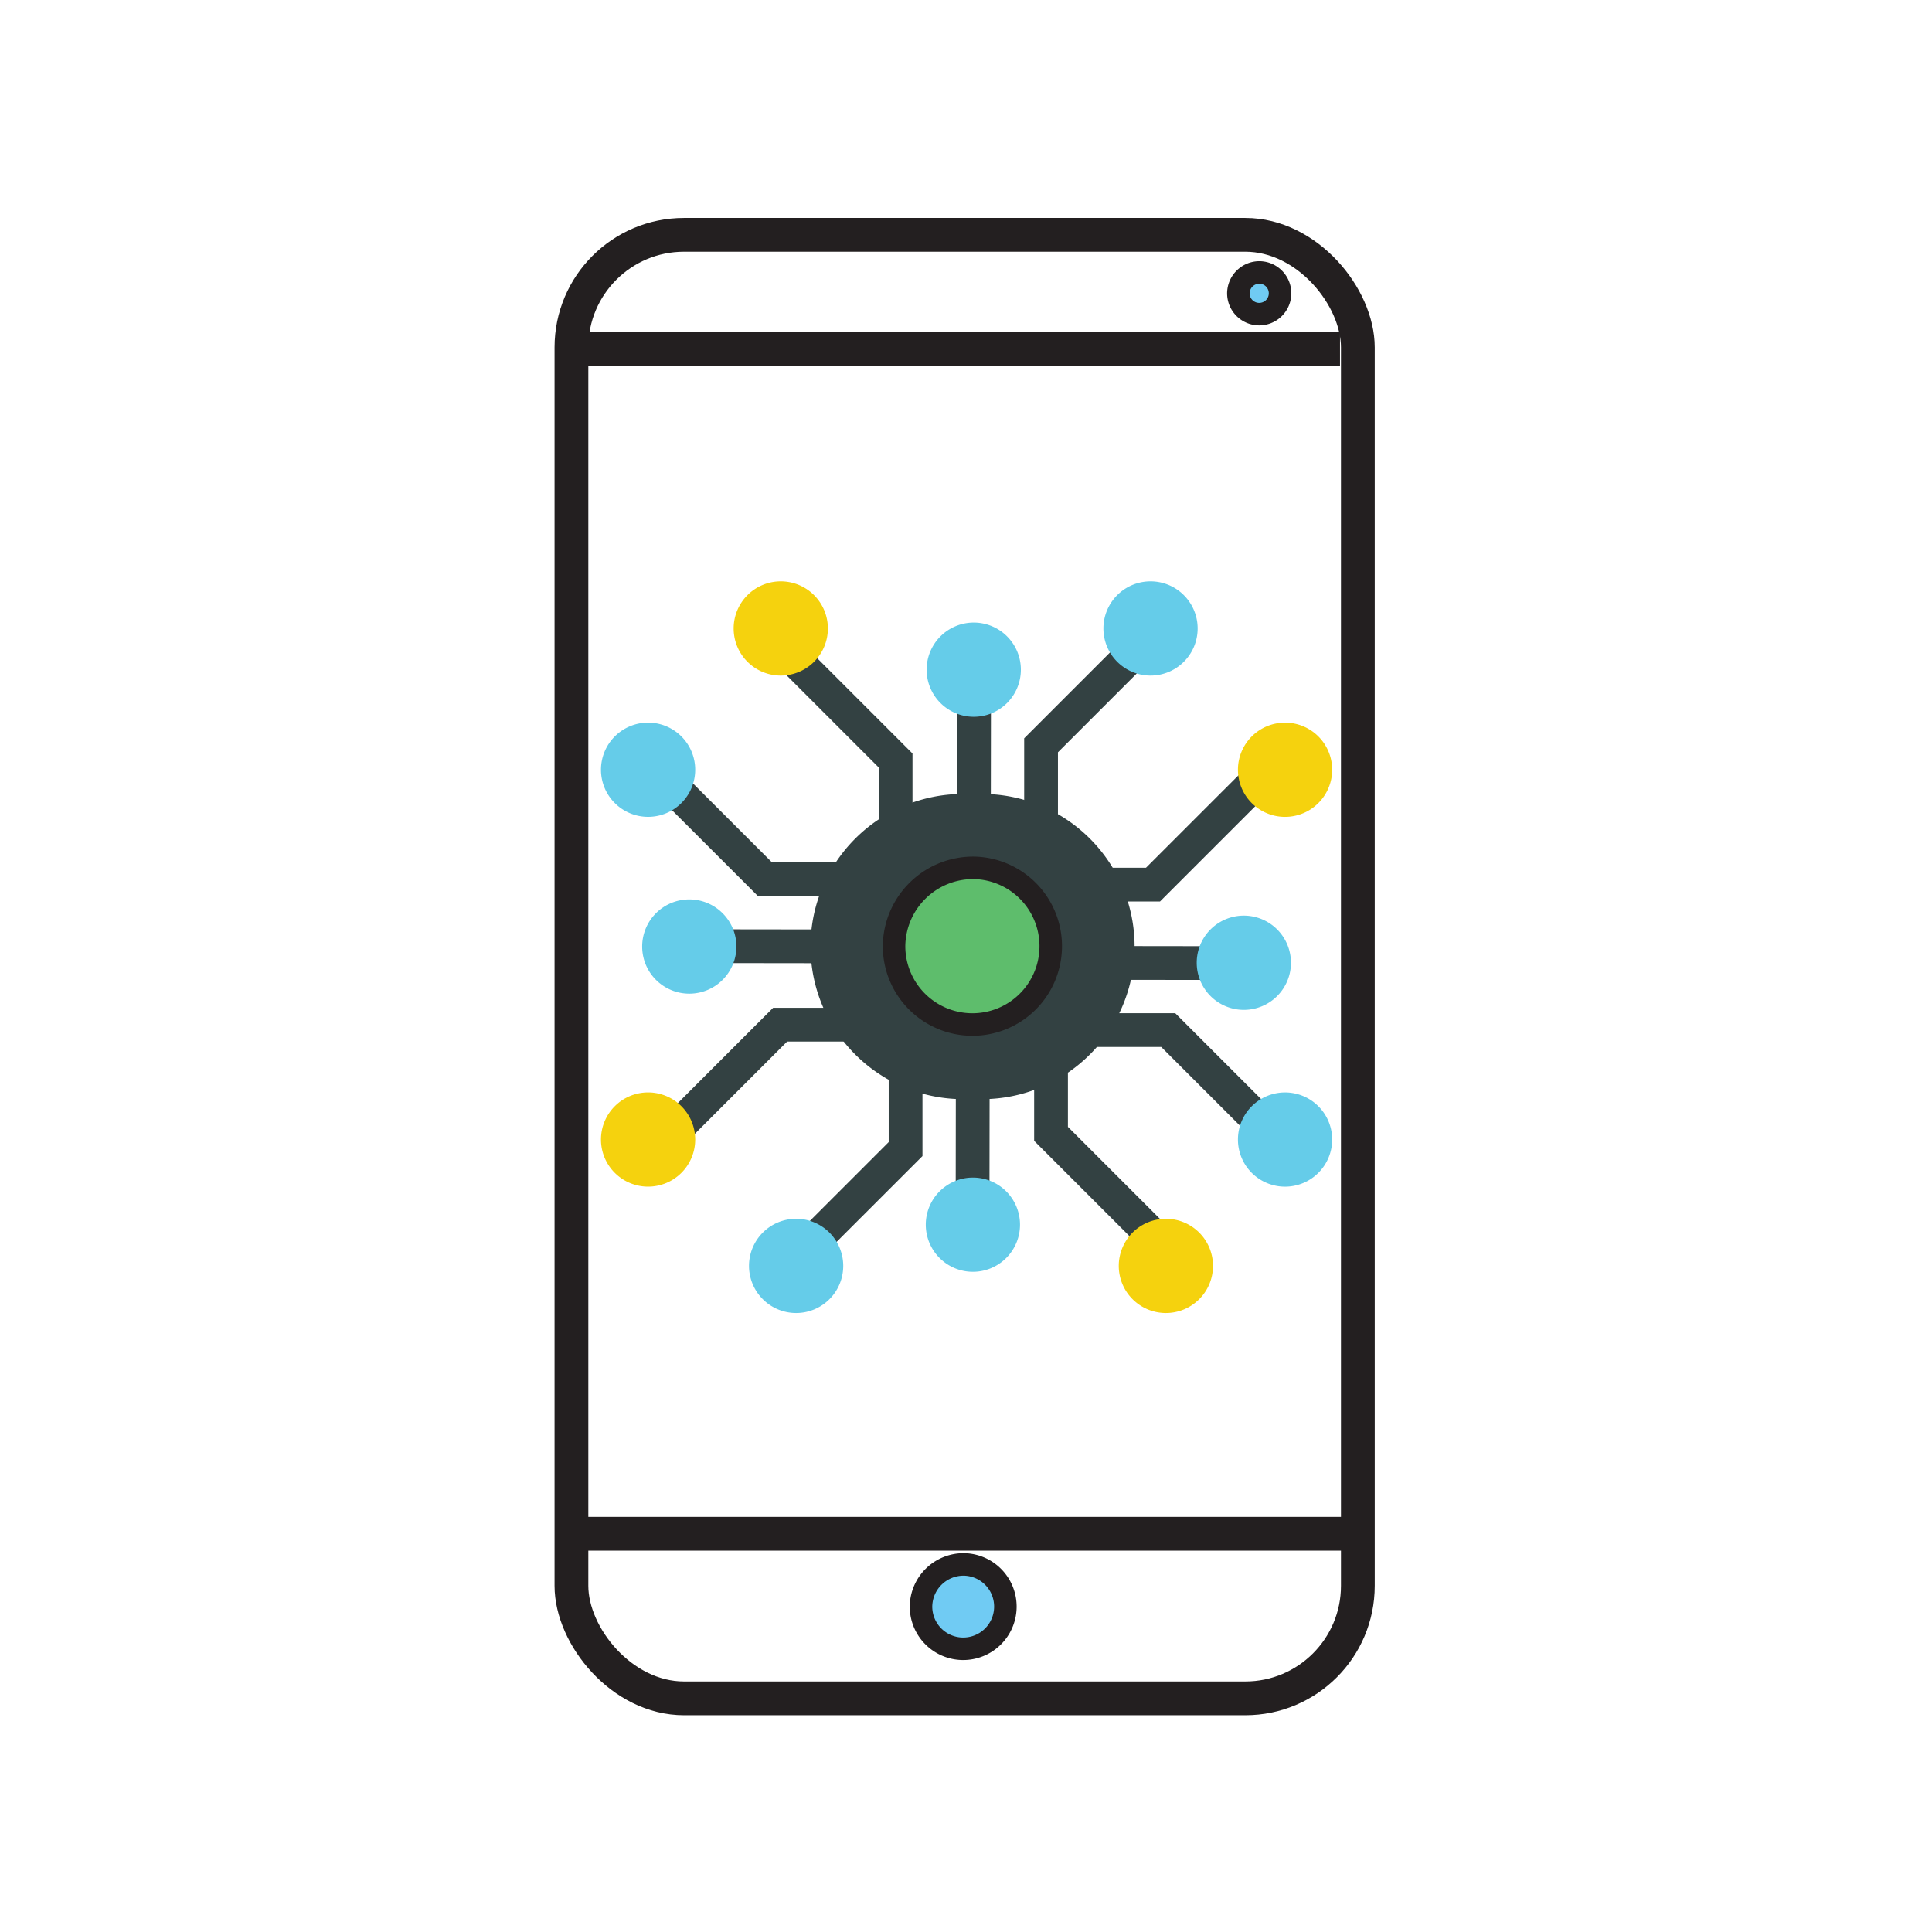 <svg xmlns="http://www.w3.org/2000/svg" viewBox="0 0 85.825 85.825"><g id="a0dc7b2d-4e32-4a62-8aa5-32ebf049b4a3" data-name="Layer 2"><g id="eebf9c42-f590-45c3-bdce-c0abd1f2d84e" data-name="Layer 1"><line x1="43.204" y1="53.814" x2="43.218" y2="42.911" fill="none" stroke="#334142" stroke-miterlimit="10" stroke-width="1.5"/><polyline points="51.357 55.035 46.69 50.369 46.69 42.736" fill="none" stroke="#334142" stroke-miterlimit="10" stroke-width="1.5"/><path d="M49.699,56.235a2.093,2.093,0,1,1,2.094,2.093A2.094,2.094,0,0,1,49.699,56.235Z" fill="#f5d20e"/><path d="M41.126,54.403a2.093,2.093,0,1,1,2.093,2.094A2.093,2.093,0,0,1,41.126,54.403Z" fill="#65cce9"/><polyline points="35.562 55.711 40.229 51.045 40.229 43.412" fill="none" stroke="#334142" stroke-miterlimit="10" stroke-width="1.5"/><path d="M33.273,56.235a2.093,2.093,0,1,1,2.094,2.093A2.094,2.094,0,0,1,33.273,56.235Z" fill="#65cce9"/><line x1="43.272" y1="30.338" x2="43.258" y2="41.242" fill="none" stroke="#334142" stroke-miterlimit="10" stroke-width="1.5"/><polyline points="35.119 29.117 39.786 33.784 39.786 41.416" fill="none" stroke="#334142" stroke-miterlimit="10" stroke-width="1.5"/><path d="M36.777,27.918a2.093,2.093,0,1,1-2.094-2.093A2.094,2.094,0,0,1,36.777,27.918Z" fill="#f5d20e"/><path d="M45.35,29.75a2.093,2.093,0,1,1-2.093-2.094A2.093,2.093,0,0,1,45.35,29.75Z" fill="#65cce9"/><polyline points="50.914 28.441 46.247 33.108 46.247 40.74" fill="none" stroke="#334142" stroke-miterlimit="10" stroke-width="1.5"/><path d="M53.203,27.918a2.093,2.093,0,1,1-2.094-2.093A2.094,2.094,0,0,1,53.203,27.918Z" fill="#65cce9"/><line x1="31.21" y1="42.032" x2="42.114" y2="42.046" fill="none" stroke="#334142" stroke-miterlimit="10" stroke-width="1.5"/><polyline points="29.989 50.185 34.656 45.518 42.288 45.518" fill="none" stroke="#334142" stroke-miterlimit="10" stroke-width="1.5"/><path d="M28.79,48.528a2.093,2.093,0,1,1-2.093,2.094A2.094,2.094,0,0,1,28.79,48.528Z" fill="#f5d20e"/><path d="M30.621,39.955a2.093,2.093,0,1,1-2.094,2.093A2.093,2.093,0,0,1,30.621,39.955Z" fill="#65cce9"/><polyline points="29.313 34.391 33.98 39.057 41.612 39.057" fill="none" stroke="#334142" stroke-miterlimit="10" stroke-width="1.5"/><path d="M28.79,32.101a2.093,2.093,0,1,1-2.093,2.094A2.094,2.094,0,0,1,28.79,32.101Z" fill="#65cce9"/><rect x="25.385" y="10.432" width="34.935" height="65.013" rx="5" fill="none" stroke="#231f20" stroke-miterlimit="10" stroke-width="1.5"/><line x1="25.385" y1="68.134" x2="60.097" y2="68.134" fill="none" stroke="#231f20" stroke-miterlimit="10" stroke-width="1.5"/><path d="M59.527,15.512H25.932a1.901,1.901,0,0,0-.877-.008" fill="none" stroke="#231f20" stroke-miterlimit="10" stroke-width="1.5"/><path d="M55.963,12.103a.926.926,0,1,1-.951.92.935.935,0,0,1,.951-.92Z" fill="#70cbf3" stroke="#231f20" stroke-miterlimit="10" fill-rule="evenodd"/><path d="M42.839,69.496A1.874,1.874,0,1,1,40.914,71.359a1.892,1.892,0,0,1,1.925-1.863Z" fill="#70cbf3" stroke="#231f20" stroke-miterlimit="10" fill-rule="evenodd"/><path d="M42.785,35.269h.837A6.779,6.779,0,0,1,50.402,42.048v0a6.779,6.779,0,0,1-6.779,6.779h-.837A6.779,6.779,0,0,1,36.006,42.048v0a6.779,6.779,0,0,1,6.779-6.779Z" fill="#334142"/><line x1="54.666" y1="42.783" x2="43.762" y2="42.769" fill="none" stroke="#334142" stroke-miterlimit="10" stroke-width="1.5"/><polyline points="55.887 34.631 51.22 39.297 43.588 39.297" fill="none" stroke="#334142" stroke-miterlimit="10" stroke-width="1.5"/><path d="M57.086,36.288a2.093,2.093,0,1,1,2.093-2.094A2.094,2.094,0,0,1,57.086,36.288Z" fill="#f5d20e"/><path d="M55.254,44.861a2.093,2.093,0,1,1,2.094-2.093A2.093,2.093,0,0,1,55.254,44.861Z" fill="#65cce9"/><polyline points="56.563 50.425 51.896 45.758 44.264 45.758" fill="none" stroke="#334142" stroke-miterlimit="10" stroke-width="1.5"/><path d="M57.086,52.715a2.093,2.093,0,1,1,2.093-2.093A2.094,2.094,0,0,1,57.086,52.715Z" fill="#65cce9"/><path d="M43.292,38.553a3.48,3.48,0,1,1-3.575,3.46A3.514,3.514,0,0,1,43.292,38.553Z" fill="#5ebd6c" stroke="#231f20" stroke-miterlimit="10" fill-rule="evenodd"/><rect width="85.825" height="85.825" rx="5" fill="none"/></g></g></svg>